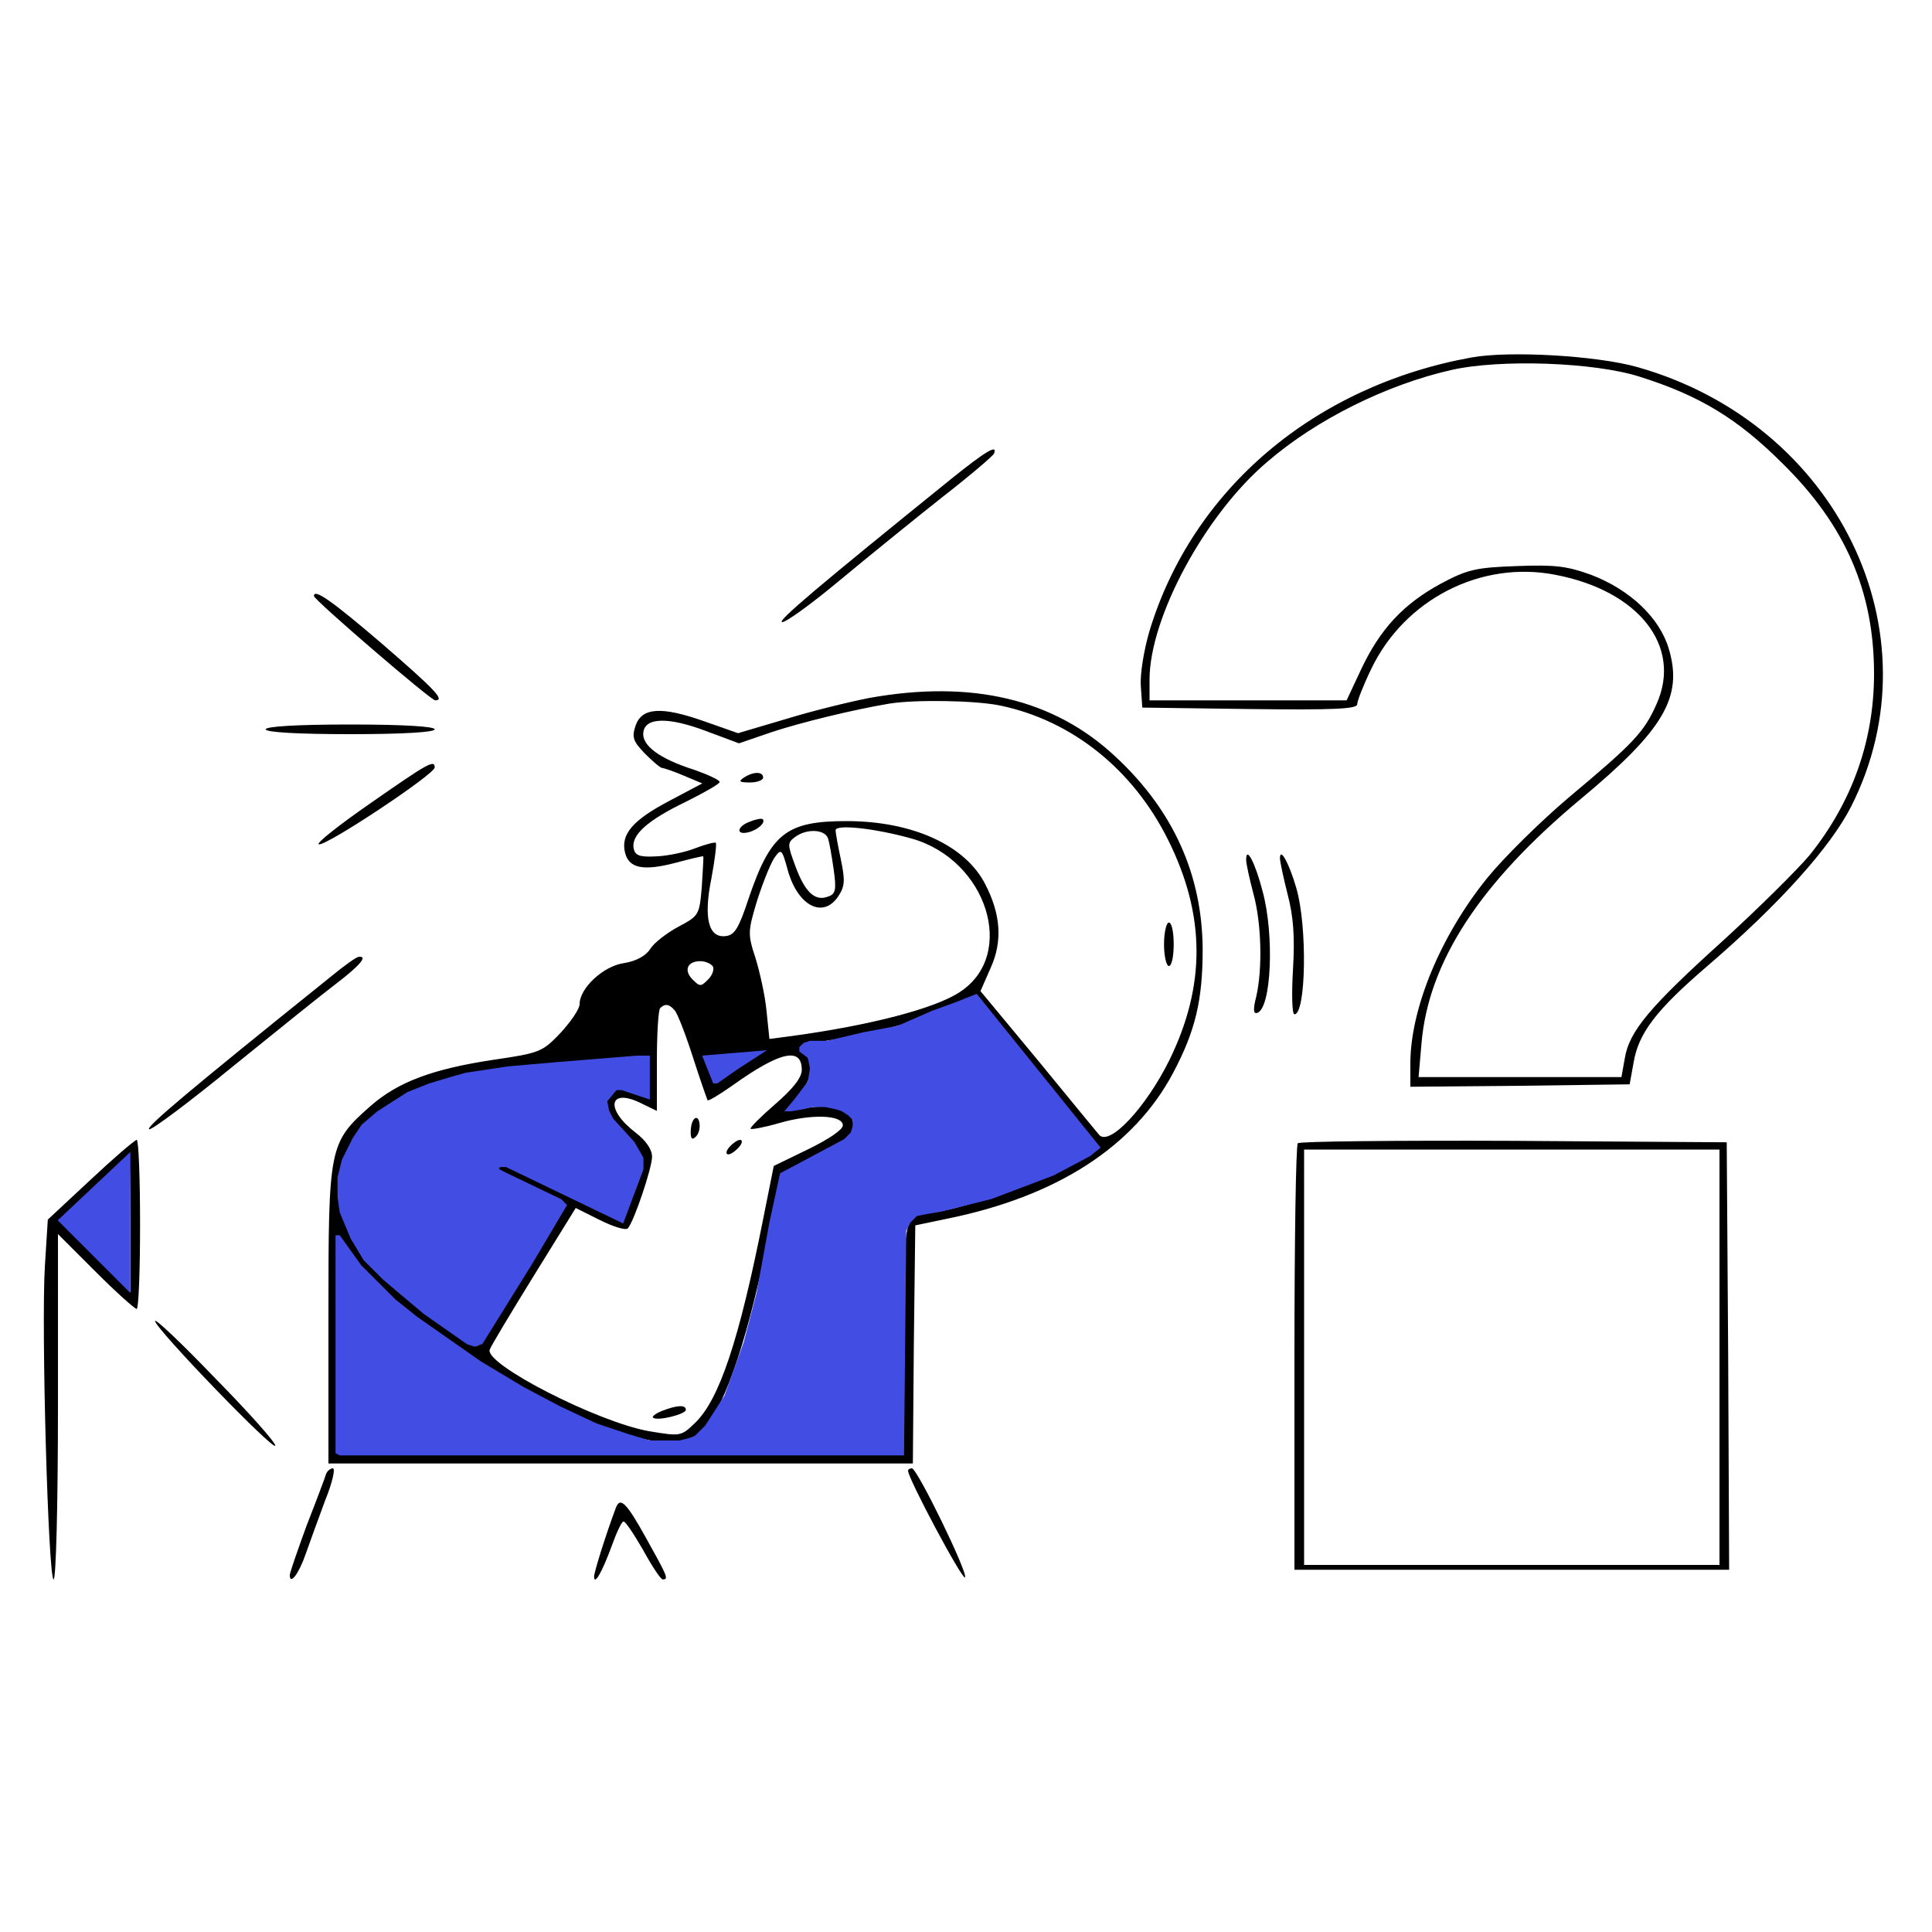 <svg width="425" height="425" viewBox="0 0 425 425" fill="none" xmlns="http://www.w3.org/2000/svg">
<path d="M323.744 78.625C289.106 84.894 262.331 107.631 252.875 138.762C251.6 143.119 250.75 148.431 250.962 150.981L251.281 155.656L274.975 155.975C293.462 156.188 298.562 155.975 298.562 154.912C298.562 154.169 299.944 150.662 301.644 147.156C308.975 131.856 325.762 123.25 342.125 126.438C360.506 129.944 370.069 142.162 364.437 154.806C361.675 161.075 359.444 163.412 345.1 175.419C338.831 180.731 330.756 188.7 327.144 193.162C316.837 205.912 310.25 221.956 310.25 233.962V239.062L334.369 238.85L358.487 238.531L359.337 233.856C360.4 227.269 364.331 222.169 375.594 212.5C391.425 198.9 402.687 186.362 407.256 177.331C426.487 139.188 404.175 93.181 360.187 80.75C351.156 78.2 332.031 77.138 323.744 78.625ZM360.719 82.875C373.894 87.019 382.287 92.119 392.169 102C405.981 115.6 412.25 130.156 412.25 148.219C412.25 162.881 407.469 176.375 398.119 188.062C395.462 191.25 386.962 199.644 379.206 206.763C362.95 221.425 358.381 226.844 357.425 232.794L356.681 236.938H334.369H312.056L312.694 229.606C314.181 211.65 325.55 194.225 347.756 175.737C366.031 160.544 370.281 153.319 367.094 142.694C365.075 135.894 358.594 129.731 349.987 126.438C344.675 124.525 342.125 124.206 333.625 124.525C324.594 124.844 322.787 125.269 316.837 128.456C308.656 132.919 303.556 138.444 299.412 147.262L296.225 154.062H274.55H252.875V149.494C252.875 135.894 265.094 113.156 278.8 101.575C289.637 92.225 305.15 84.575 319.281 81.388C330.012 78.944 350.837 79.688 360.719 82.875Z" fill="black"/>
<path d="M209.312 105.294C179.987 128.988 171.062 136.531 172.019 136.85C172.656 137.063 178.287 133.025 184.662 127.713C190.931 122.506 201.025 114.325 207.187 109.438C213.35 104.656 218.556 100.194 218.662 99.769C219.512 97.644 216.856 99.238 209.312 105.294Z" fill="black"/>
<path d="M69.062 131.113C69.062 131.963 94.775 154.062 95.731 154.062C97.963 154.062 95.838 151.831 83.938 141.525C72.888 132.069 69.062 129.413 69.062 131.113Z" fill="black"/>
<path d="M191.25 153.531C186.894 154.381 178.606 156.4 172.762 158.206L162.35 161.287L154.806 158.631C145.456 155.337 141.206 155.656 139.825 159.587C138.975 162.137 139.188 162.987 141.844 165.75C143.544 167.45 145.244 168.937 145.669 168.937C145.988 168.937 148.219 169.681 150.45 170.637L154.487 172.337L147.262 176.162C139.188 180.412 136.531 183.494 137.487 187.531C138.337 191.038 141.525 191.675 148.75 189.762C151.938 188.913 154.594 188.275 154.7 188.381C154.806 188.487 154.594 191.462 154.381 195.075C153.85 201.344 153.744 201.45 149.175 203.894C146.625 205.275 143.862 207.4 143.012 208.781C142.056 210.269 139.931 211.437 137.275 211.862C132.706 212.5 127.5 217.387 127.5 220.894C127.5 221.956 125.588 224.719 123.356 227.162C119.319 231.412 118.787 231.625 108.694 233.113C95.2 235.131 87.55 238 81.494 243.312C72.356 251.388 72.25 252.131 72.25 289.319V321.938H136.531H200.812L201.025 295.694L201.344 269.556L208.462 268.069C232.475 263.181 249.475 252.237 258.081 235.981C262.969 226.737 264.562 220.044 264.562 208.781C264.456 192.525 258.187 178.394 245.544 166.6C231.944 153.744 213.775 149.494 191.25 153.531ZM220.15 155.231C235.769 158.525 249.156 169.15 256.912 184.662C265.2 201.237 265.306 216.75 257.231 233.219C252.131 243.525 244.162 252.131 241.825 249.688C241.081 248.838 234.919 241.294 228.119 233.006L215.688 218.025L217.919 212.925C220.575 207.081 220.15 201.131 216.75 194.544C212.394 185.938 200.706 180.625 186.256 180.625C172.975 180.625 169.575 183.281 164.688 197.625C162.562 204.106 161.606 205.7 159.694 205.912C155.869 206.444 154.7 201.981 156.506 193.163C157.25 189.125 157.675 185.725 157.463 185.406C157.25 185.194 155.231 185.725 153 186.575C150.875 187.425 147.05 188.275 144.394 188.381C140.675 188.594 139.719 188.169 139.4 186.681C138.762 183.706 142.481 180.412 150.875 176.375C154.912 174.356 158.312 172.444 158.312 172.019C158.312 171.594 155.762 170.425 152.787 169.363C145.031 166.919 141.1 163.944 141.525 161.075C141.95 157.781 147.05 157.675 155.444 160.862L162.562 163.519L169.681 161.075C176.056 158.95 187.85 156.081 195.5 154.806C201.131 153.85 214.731 154.062 220.15 155.231ZM200.494 184.45C217.175 189.125 223.762 210.056 211.119 218.238C205.7 221.85 191.356 225.569 174.144 227.906L169.256 228.544L168.619 222.381C168.3 218.981 167.131 213.775 166.175 210.694C164.475 205.487 164.475 204.956 166.6 197.944C167.875 194.012 169.575 189.762 170.425 188.594C171.806 186.681 172.019 186.787 173.188 191.037C175.312 199.219 181.05 202.3 184.45 197.094C185.831 194.969 185.938 193.694 184.981 189.125C184.344 186.15 183.812 183.175 183.812 182.644C183.812 181.262 192.525 182.219 200.494 184.45ZM182.112 184.344C182.431 185.194 182.962 188.275 183.387 191.25C184.025 195.713 183.812 196.669 182.219 197.2C179.35 198.369 177.119 196.35 174.994 190.612C173.187 185.725 173.188 185.406 174.887 184.131C177.437 182.219 181.369 182.431 182.112 184.344ZM156.825 212.606C157.144 213.244 156.719 214.519 155.762 215.475C154.169 217.069 153.956 217.069 152.362 215.475C150.344 213.456 151.194 211.438 154.062 211.438C155.125 211.438 156.4 211.969 156.825 212.606ZM228.331 236.194C235.45 244.906 240.869 252.45 240.55 252.981C238.531 256.381 211.331 266.688 204.531 266.688C199.006 266.688 198.688 267.962 198.688 294.95V319.812H136.531H74.375V295.694V271.681L77.775 276.781C85.85 288.894 121.444 311.525 140.037 316.2C147.688 318.112 151.831 317.581 154.912 314.181C159.694 309.081 164.9 293.25 169.469 269.875C170.425 264.881 171.381 260.1 171.7 259.25C171.912 258.294 175.206 256.275 179.031 254.575C182.856 252.875 186.469 250.644 187 249.688C189.444 245.119 185.087 242.462 177.331 243.737L173.081 244.375L175.737 240.869C178.925 236.725 179.244 234.175 176.906 231.625C175.312 229.925 175.631 229.712 180.838 229.075C190.506 227.8 203.787 224.294 209.1 221.637C211.862 220.256 214.412 219.406 214.837 219.725C215.156 220.15 221.319 227.587 228.331 236.194ZM148.431 222.275C149.069 223.019 150.875 227.694 152.469 232.688C154.062 237.681 155.55 241.825 155.656 242.037C155.869 242.25 158.312 240.762 161.181 238.744C171.594 231.306 176.375 230.244 176.375 235.344C176.375 237.044 174.463 239.487 170.531 242.887C167.344 245.65 164.9 248.094 165.113 248.306C165.325 248.519 168.194 247.987 171.487 247.031C178.5 245.012 185.406 245.225 185.406 247.562C185.406 248.519 182.219 250.644 177.862 252.769L170.212 256.487L167.875 268.175C162.562 294.95 158.206 307.912 152.894 313.012C149.812 315.988 149.706 315.987 142.694 314.819C131.431 312.8 106.463 300.05 107.737 296.862C108.056 296.012 112.519 288.575 117.513 280.5L126.65 265.731L131.963 268.387C134.938 269.875 137.7 270.725 138.125 270.194C139.506 268.6 143.438 256.912 143.438 254.469C143.438 252.875 142.162 250.962 139.825 249.156C133.131 244.056 133.875 239.275 140.781 242.569L144.5 244.375V233.431C144.5 227.375 144.819 222.062 145.244 221.744C146.306 220.681 147.262 220.894 148.431 222.275ZM167.344 232.262C165.644 233.112 162.562 235.131 160.65 236.619C156.612 239.594 156.931 239.7 155.337 235.131L154.169 231.731L159.162 231.306C161.925 231.094 165.644 230.881 167.344 230.775L170.531 230.562L167.344 232.262ZM142.375 236.831V240.975L139.081 239.806C136.212 238.637 135.681 238.744 134.3 240.55C132.175 243.525 132.281 243.844 137.062 249.05C139.4 251.6 141.312 254.362 141.312 255.319C141.312 256.275 140.356 259.569 139.188 262.756L137.062 268.494L125.587 262.862C112.944 256.806 109.438 255.425 109.438 256.912C109.438 257.444 112.519 259.144 116.344 260.844C120.169 262.438 123.569 264.138 123.887 264.669C124.419 265.625 106.888 294.844 105.081 296.013C103.7 296.862 87.975 285.387 82.769 279.65C66.194 261.8 75.225 241.931 102.425 236.3C108.906 234.919 125.056 233.325 138.444 232.794C142.375 232.687 142.375 232.687 142.375 236.831Z" fill="black"/>
<path d="M163.625 171.062C162.35 171.912 162.669 172.125 165.006 172.125C166.6 172.125 167.875 171.594 167.875 171.062C167.875 169.681 165.75 169.681 163.625 171.062Z" fill="black"/>
<path d="M165.006 180.731C162.031 181.794 161.819 183.812 164.687 183.069C166.812 182.537 168.512 180.837 167.769 180.2C167.556 179.987 166.281 180.2 165.006 180.731Z" fill="black"/>
<path d="M256.062 207.719C256.062 210.375 256.594 212.5 257.125 212.5C257.763 212.5 258.188 210.375 258.188 207.719C258.188 205.062 257.763 202.938 257.125 202.938C256.594 202.938 256.062 205.062 256.062 207.719Z" fill="black"/>
<path d="M152.788 246.075C152.256 246.5 151.938 247.775 151.938 249.05C151.938 250.538 152.256 250.856 153.106 250.006C153.744 249.369 154.062 247.988 153.85 247.031C153.744 246.075 153.213 245.65 152.788 246.075Z" fill="black"/>
<path d="M160.437 252.344C159.694 253.194 159.587 253.938 160.225 253.938C160.756 253.938 161.819 253.194 162.562 252.344C163.306 251.494 163.412 250.75 162.775 250.75C162.244 250.75 161.181 251.494 160.437 252.344Z" fill="black"/>
<path d="M145.669 310.356C144.287 310.888 143.331 311.631 143.65 311.844C144.5 312.694 150.875 311.1 150.875 310.144C150.875 308.975 148.962 309.081 145.669 310.356Z" fill="black"/>
<path d="M58.438 160.438C58.438 161.075 65.344 161.5 77.031 161.5C88.719 161.5 95.625 161.075 95.625 160.438C95.625 159.8 88.719 159.375 77.031 159.375C65.344 159.375 58.438 159.8 58.438 160.438Z" fill="black"/>
<path d="M81.494 176.694C74.588 181.475 69.487 185.513 70.125 185.725C71.612 186.256 95.625 170.319 95.625 168.831C95.625 167.025 94.138 167.875 81.494 176.694Z" fill="black"/>
<path d="M274.125 189.125C274.125 189.975 274.869 193.375 275.719 196.563C277.525 203.15 277.738 213.138 276.356 219.194C275.613 222.063 275.719 223.125 276.569 222.806C279.65 221.85 280.394 205.806 277.738 196.031C276.144 189.869 274.125 185.938 274.125 189.125Z" fill="black"/>
<path d="M281.562 188.806C281.562 189.444 282.306 193.056 283.262 196.775C284.537 201.662 284.856 206.125 284.431 213.244C284.112 218.662 284.219 223.125 284.75 223.125C287.3 223.125 287.619 203.788 285.175 195.394C283.581 189.869 281.562 186.256 281.562 188.806Z" fill="black"/>
<path d="M72.781 214.837C40.906 240.444 31.875 248.094 32.831 248.412C33.362 248.625 41.756 242.356 51.212 234.6C60.775 226.844 71.081 218.556 74.162 216.219C79.156 212.394 80.963 210.269 78.944 210.481C78.412 210.481 75.756 212.394 72.781 214.837Z" fill="black"/>
<path d="M19.869 259.569L10.519 268.281L9.881 278.375C9.031 291.975 10.625 347.438 11.794 347.438C12.325 347.438 12.75 330.863 12.75 309.506V271.469L21.038 279.756C25.5 284.219 29.644 287.938 30.069 287.938C30.494 287.938 30.812 279.544 30.812 269.344C30.812 259.144 30.494 250.75 30.069 250.75C29.538 250.856 24.969 254.788 19.869 259.569ZM28.688 269.025V284.219L21.038 276.569L13.281 268.813L20.719 261.375C24.756 257.338 28.262 253.938 28.369 253.938C28.581 253.938 28.688 260.738 28.688 269.025Z" fill="black"/>
<path d="M28.678 253.402L12.694 268.446L28.678 284.43V253.402Z" fill="#424DE3"/>
<path d="M285.494 251.494C285.069 251.812 284.75 273.169 284.75 298.775V345.312H332.562H380.375L380.163 298.244L379.844 251.281L332.988 250.962C307.275 250.856 285.812 251.069 285.494 251.494ZM378.25 298.562V344.25H332.562H286.875V298.562V252.875H332.562H378.25V298.562Z" fill="black"/>
<path d="M34.106 290.594C34.106 292.188 60.456 319.494 60.562 318.006C60.562 317.263 54.612 310.569 47.281 303.131C40.056 295.588 34.106 289.956 34.106 290.594Z" fill="black"/>
<path d="M71.719 324.275C71.506 325.019 69.594 330.119 67.469 335.538C65.45 341.063 63.75 345.95 63.75 346.481C63.75 348.819 65.769 346.163 67.256 341.806C68.106 339.363 70.019 334.156 71.506 330.119C73.1 326.188 73.844 323 73.206 323C72.675 323 71.931 323.638 71.719 324.275Z" fill="black"/>
<path d="M199.75 323.531C199.75 325.231 211.65 347.544 212.287 347.013C213.031 346.163 201.769 323 200.6 323C200.175 323 199.75 323.213 199.75 323.531Z" fill="black"/>
<path d="M135.469 331.713C133.238 337.663 130.688 345.844 130.688 346.8C130.688 348.925 132.494 345.738 134.513 340.213C135.575 337.238 136.744 334.688 137.169 334.688C137.594 334.688 139.506 337.556 141.525 341.063C143.438 344.569 145.35 347.438 145.775 347.438C147.156 347.438 146.837 346.8 142.163 338.406C137.806 330.544 136.425 329.163 135.469 331.713Z" fill="black"/>
<path d="M242.118 252.461L214.851 218.612L212.5 219.552L210.149 220.492L204.978 222.373L197.456 225.664L189.934 227.074L181.941 228.955H178.18L176.77 229.425L175.83 230.365V231.305L177.71 232.716L178.18 235.066L177.71 237.887L174.889 241.648L172.539 244.469H173.949L176.77 243.999L178.65 243.529H181.471L183.822 243.999L185.232 244.469L186.643 245.409L187.583 246.35V247.76L187.113 249.17L185.702 250.581L171.598 258.103L169.248 268.916L166.427 284.43L163.606 295.243L159.375 306.997L155.144 313.579L152.793 315.929L151.383 316.399L149.502 316.87H147.622H145.741H142.92L138.219 315.459L131.167 313.108L123.175 309.347L115.182 305.116L105.78 299.475L91.676 289.602L86.975 285.841L83.213 282.08L79.452 278.319L77.102 275.028L74.751 271.737H73.811V319.69L74.751 320.16H198.866L199.336 273.147V270.797L200.276 268.916L201.687 267.506L204.038 267.035L206.858 266.565L218.142 263.745L231.775 258.573L239.768 254.342L242.118 252.461Z" fill="#424DE3"/>
<path d="M142.45 241.178V232.716H140.1L122.705 234.126L111.892 235.066L102.489 236.477L99.198 237.417L94.497 238.828L89.795 240.708L83.213 244.939L79.923 247.76L78.042 250.581L75.691 255.282L74.751 259.043V263.274L75.221 266.565L77.572 272.207L80.393 276.908L84.624 281.139L93.556 288.662L102.959 295.243L104.369 295.714L105.78 295.243L116.593 277.849L124.115 265.155L123.175 264.215L111.421 258.573L110.481 258.103L109.541 257.633L109.071 256.693L110.011 256.222H111.421L136.809 268.446L141.04 257.163V254.812L139.159 251.521L134.458 246.35L133.518 244.469L133.048 242.118L135.398 239.298H136.809L142.45 241.178Z" fill="#424DE3" stroke="#424DE3"/>
<path d="M156.554 238.827L153.733 231.775L170.658 230.365L162.666 235.536L157.965 238.827H156.554Z" fill="#424DE3" stroke="black"/>
</svg>
